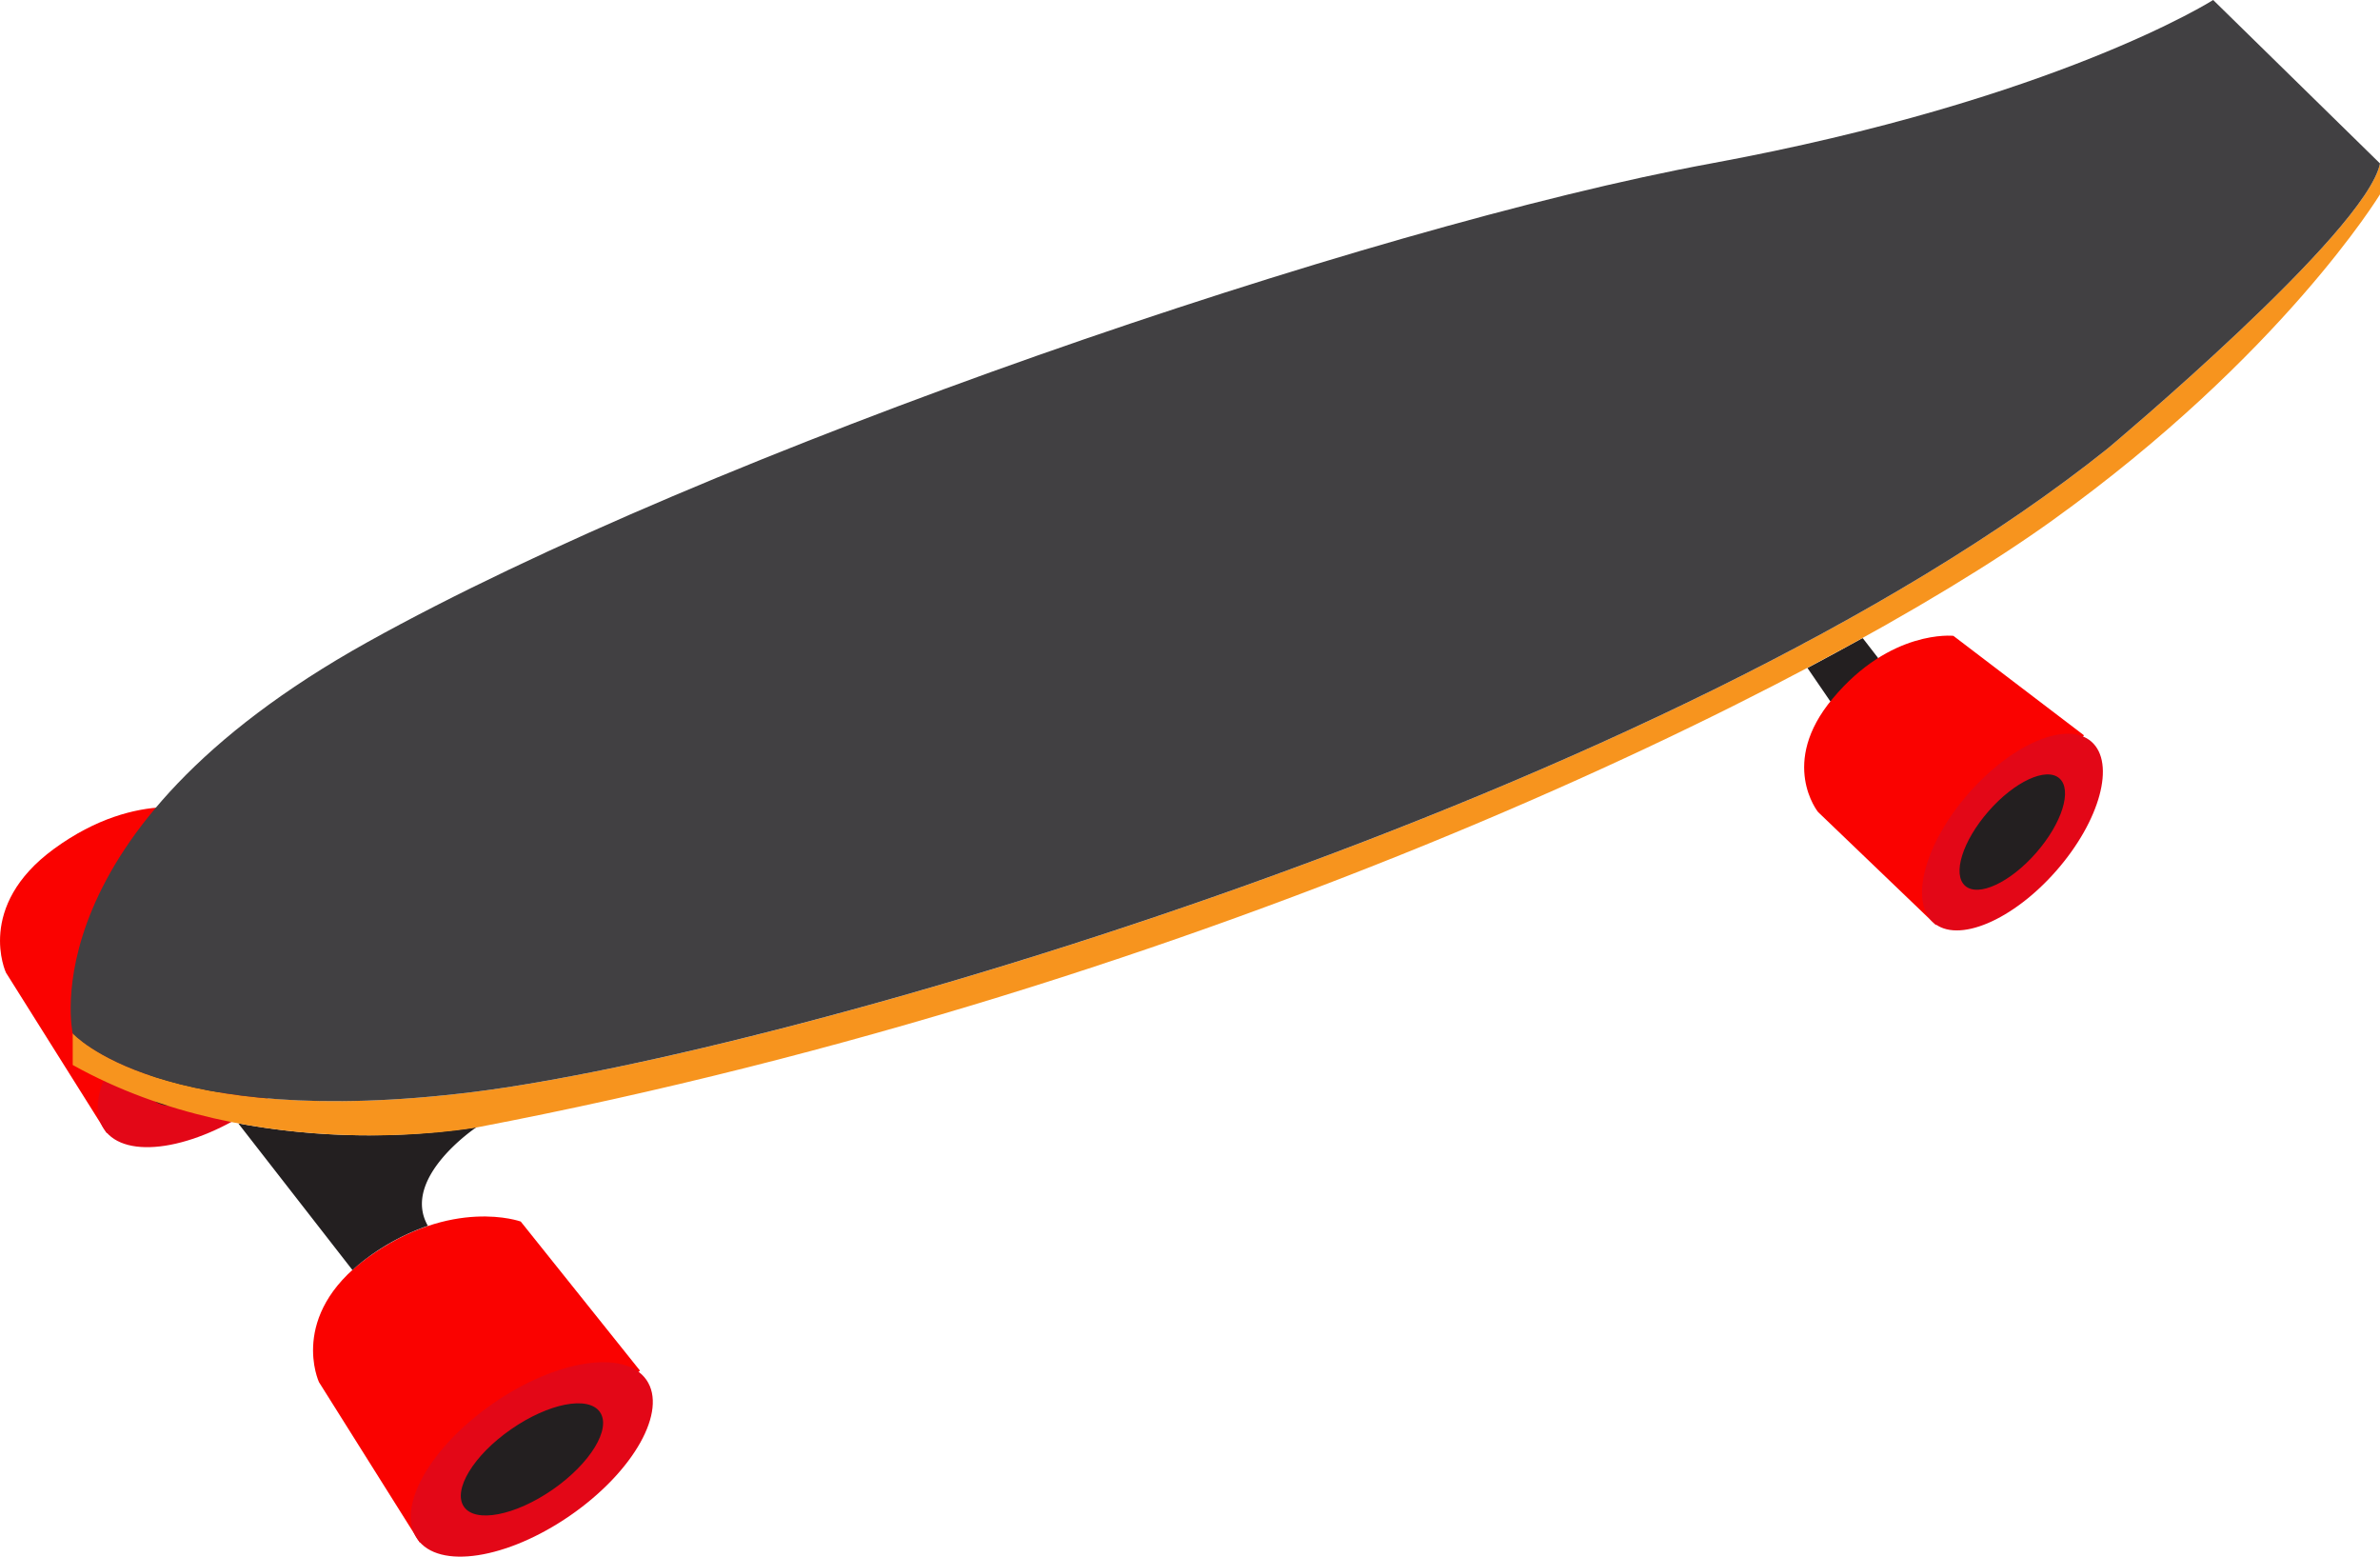 <svg xmlns="http://www.w3.org/2000/svg" viewBox="0 0 348.22 227.67"><defs><style>.cls-1{fill:#fa0200;}.cls-2{fill:#e30717;}.cls-3{fill:#231f20;}.cls-4{fill:#f7941e;}.cls-5{fill:#414042;}</style></defs><title>longboard</title><g id="Layer_2" data-name="Layer 2"><g id="Layer_22" data-name="Layer 22"><path class="cls-1" d="M46.67,202.16l14.76,23.48,32.21-25.16L76.19,178.67S66.13,175,53.71,184C42.16,192.47,46.67,202.16,46.67,202.16Z"/><path class="cls-2" d="M94.58,201.83c3.13,4.52-1.84,13.38-11.1,19.8s-19.31,8-22.44,3.45,1.84-13.38,11.1-19.8S91.45,197.32,94.58,201.83Z"/><path class="cls-3" d="M87.78,206.54c1.69,2.44-1.41,7.51-6.91,11.33s-11.35,4.94-13,2.5,1.4-7.5,6.91-11.32S86.09,204.11,87.78,206.54Z"/><path class="cls-1" d="M.87,142.26l14.76,23.49,32.21-25.17-17.45-21.8s-10.06-3.69-22.48,5.37C-3.64,132.58.87,142.26.87,142.26Z"/><path class="cls-2" d="M48.78,141.94c3.13,4.52-1.84,13.38-11.1,19.8s-19.31,8-22.44,3.45,1.84-13.38,11.1-19.8S45.65,137.42,48.78,141.94Z"/><path class="cls-3" d="M42,146.65c1.69,2.44-1.41,7.51-6.91,11.32s-11.35,4.94-13,2.51,1.4-7.5,6.91-11.32S40.29,144.22,42,146.65Z"/><path class="cls-3" d="M272.45,93.36c-2.58,1.43-5.24,2.87-8,4.34h0l3.35,4.89c5.2-.15,7-6.33,7-6.33l-2.25-2.91Z"/><path class="cls-1" d="M266,118.77l17.25,16.54,21.66-27.76L285.8,93s-9.19-1-17.67,9.19C260.23,111.62,266,118.77,266,118.77Z"/><path class="cls-2" d="M306,108.48c3.56,3.13,1.26,11.57-5.13,18.87s-14.48,10.7-18,7.58-1.25-11.57,5.14-18.87S302.44,105.36,306,108.48Z"/><path class="cls-3" d="M301.31,113.84c1.92,1.69.39,6.57-3.41,10.91s-8.45,6.5-10.37,4.82-.39-6.56,3.41-10.91S299.39,112.16,301.31,113.84Z"/><path class="cls-3" d="M34.86,164.31l16.71,21.46h0A24.23,24.23,0,0,1,53.71,184a33.14,33.14,0,0,1,8.89-4.71c-4-7,7.12-14.42,7.12-14.42A105.29,105.29,0,0,1,34.86,164.31Z"/><path class="cls-4" d="M10.64,155.77v-4.66s12.79,14.31,58.63,8.61S245,116.26,308.38,65.6c0,0,37.83-31.63,39.84-41.69v4.52S333.88,52,300.28,76.12s-123,68.24-230.56,88.79C69.72,164.91,37.69,170.87,10.64,155.77Z"/><path class="cls-5" d="M69.27,159.72C115.11,154,245,116.26,308.38,65.6c0,0,37.83-31.63,39.84-41.69L323.81,0s-22.9,14.59-73.48,23.91-146.71,42.27-196.54,70-43.15,57.25-43.15,57.25S23.43,165.42,69.27,159.72Z"/></g></g></svg>